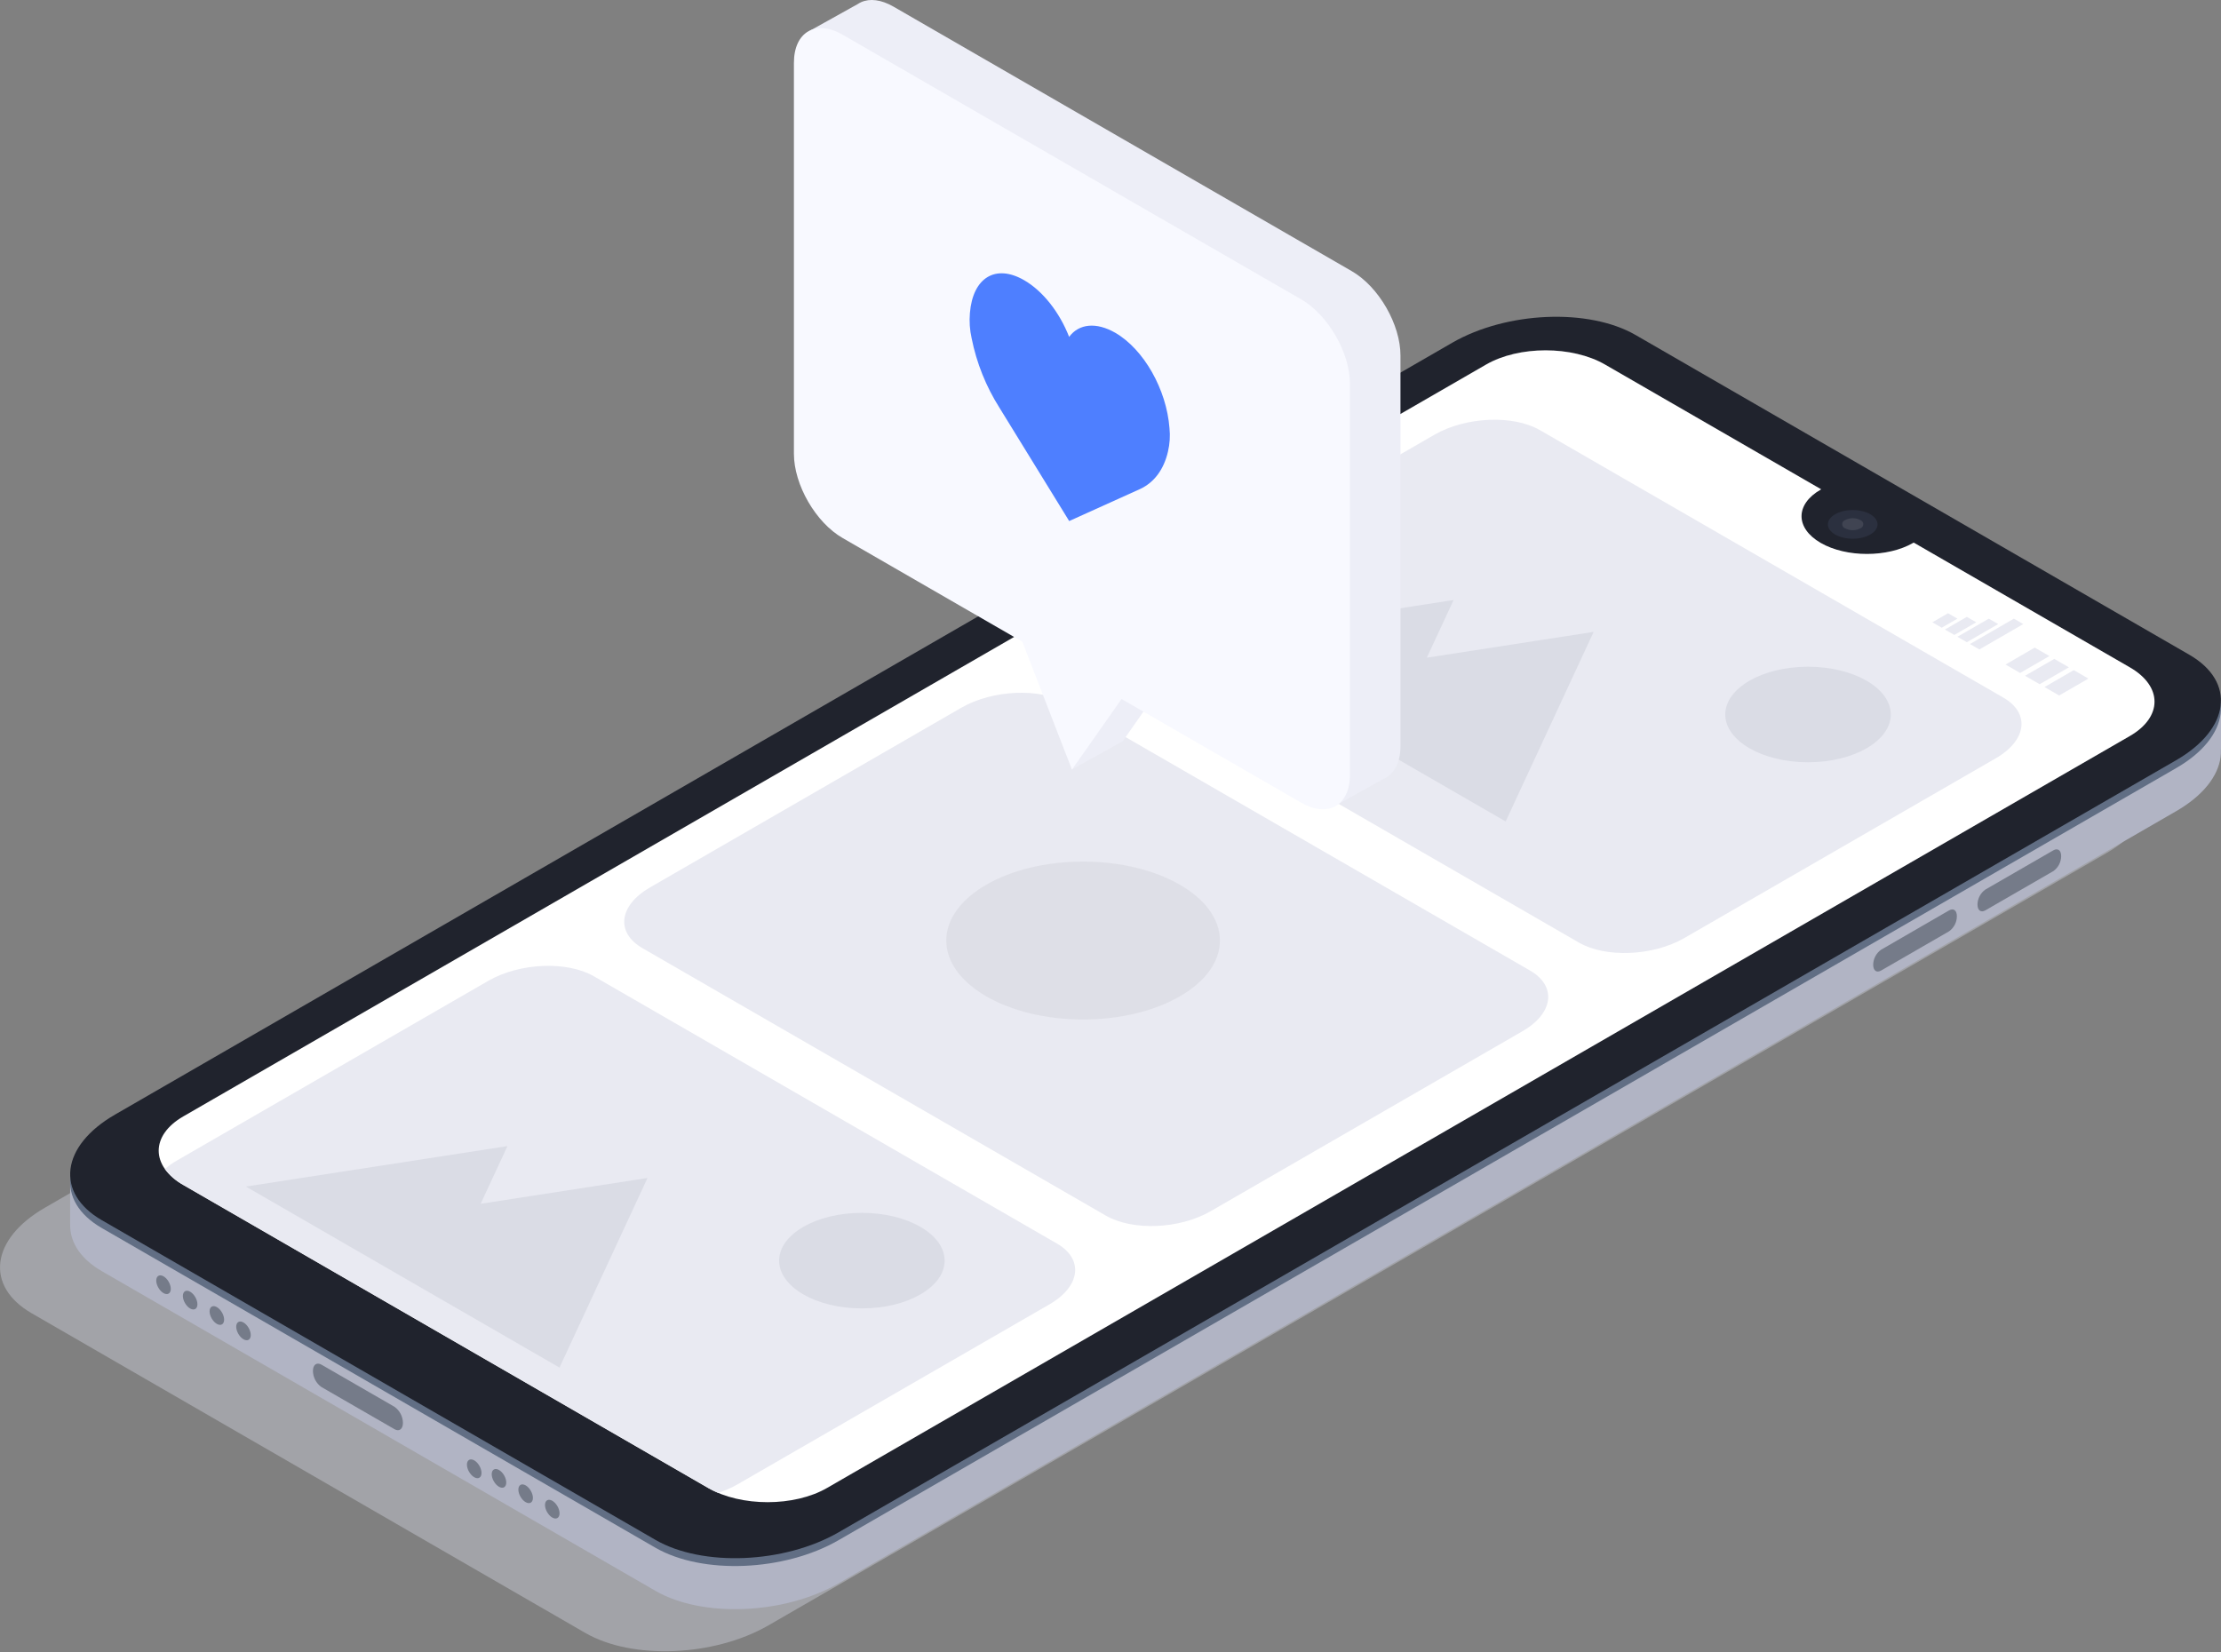 <svg width="500" height="372" viewBox="0 0 500 372" fill="none" xmlns="http://www.w3.org/2000/svg">
<rect x="0" y="0" width="500" height="372" fill="#808080" stroke="none"/>
<g clip-path="url(#clip0_1260_760)">
<path opacity="0.4" d="M131.79 367.721L7.13 295.721C-3.43 289.631 -2.11 278.981 10.13 271.941L311.22 98.101C323.42 91.101 341.86 90.291 352.42 96.391L477.08 168.391C487.64 174.491 486.31 185.141 474.08 192.181L173 366.001C160.79 373.051 142.35 373.811 131.79 367.721Z" fill="#D6D8E5"/>
<path d="M147.579 358.241L22.919 286.241C12.359 280.141 13.689 269.491 25.919 262.451L326.999 88.621C339.199 81.621 357.639 80.821 368.199 86.911L492.859 158.911C503.419 165.001 502.099 175.651 489.859 182.691L188.779 356.531C176.579 363.571 158.139 364.341 147.579 358.241Z" fill="#B1B4C4"/>
<path d="M15.79 275.791V264.311L29.25 269.391L15.79 275.791Z" fill="#B1B4C4"/>
<path d="M500 168.831V157.791L489.29 164.691L500 168.831Z" fill="#B1B4C4"/>
<path d="M147.579 348.531L22.919 276.531C12.359 270.441 13.689 259.791 25.919 252.751L326.999 78.91C339.199 71.91 357.639 71.1 368.199 77.201L492.859 149.201C503.419 155.301 502.099 165.951 489.859 172.991L188.779 346.821C176.579 353.861 158.139 354.621 147.579 348.531Z" fill="#616E84"/>
<path d="M37.967 291.294C38.608 290.924 38.61 289.728 37.972 288.623C37.334 287.519 36.297 286.923 35.657 287.293C35.016 287.663 35.013 288.859 35.651 289.963C36.289 291.068 37.326 291.664 37.967 291.294Z" fill="#757B89"/>
<path d="M43.963 294.761C44.604 294.391 44.606 293.195 43.968 292.09C43.33 290.985 42.294 290.39 41.653 290.76C41.012 291.13 41.009 292.325 41.647 293.43C42.285 294.535 43.322 295.131 43.963 294.761Z" fill="#757B89"/>
<path d="M49.974 298.226C50.615 297.856 50.618 296.66 49.98 295.555C49.342 294.45 48.305 293.855 47.664 294.225C47.023 294.595 47.021 295.79 47.659 296.895C48.297 298 49.334 298.596 49.974 298.226Z" fill="#757B89"/>
<path d="M55.971 301.691C56.611 301.321 56.614 300.126 55.976 299.021C55.338 297.916 54.301 297.32 53.66 297.69C53.02 298.06 53.017 299.256 53.655 300.361C54.293 301.466 55.33 302.061 55.971 301.691Z" fill="#757B89"/>
<path d="M107.915 332.755C108.559 332.385 108.564 331.185 107.926 330.075C107.288 328.965 106.249 328.365 105.605 328.735C104.961 329.105 104.957 330.305 105.594 331.415C106.232 332.525 107.271 333.125 107.915 332.755Z" fill="#757B89"/>
<path d="M113.489 334.902C114.13 334.532 114.132 333.337 113.495 332.232C112.857 331.127 111.82 330.531 111.179 330.901C110.538 331.271 110.536 332.467 111.174 333.572C111.811 334.677 112.848 335.272 113.489 334.902Z" fill="#757B89"/>
<path d="M119.49 338.367C120.131 337.997 120.133 336.802 119.495 335.697C118.858 334.592 117.821 333.996 117.18 334.366C116.539 334.736 116.537 335.932 117.175 337.037C117.812 338.142 118.849 338.737 119.49 338.367Z" fill="#757B89"/>
<path d="M125.486 341.834C126.127 341.464 126.129 340.268 125.492 339.163C124.854 338.059 123.817 337.463 123.176 337.833C122.535 338.203 122.533 339.399 123.171 340.503C123.809 341.608 124.845 342.204 125.486 341.834Z" fill="#757B89"/>
<path d="M88.819 321.83L72.339 312.32C71.763 311.909 71.293 311.367 70.964 310.74C70.636 310.113 70.46 309.418 70.449 308.71C70.449 307.31 71.289 306.71 72.339 307.28L88.819 316.79C89.396 317.204 89.867 317.747 90.195 318.375C90.524 319.004 90.7 319.701 90.709 320.41C90.709 321.8 89.869 322.44 88.819 321.83Z" fill="#757B89"/>
<path d="M462.27 196.151L446.94 205.001C445.94 205.561 445.18 205.001 445.18 203.671C445.19 203.014 445.355 202.368 445.661 201.786C445.967 201.204 446.405 200.702 446.94 200.321L462.27 191.471C463.27 190.911 464.02 191.471 464.02 192.801C464.011 193.457 463.848 194.102 463.544 194.684C463.24 195.266 462.803 195.768 462.27 196.151Z" fill="#757B89"/>
<path d="M438.789 209.711L423.459 218.561C422.459 219.121 421.699 218.561 421.699 217.231C421.71 216.572 421.875 215.926 422.18 215.342C422.486 214.759 422.924 214.255 423.459 213.871L438.789 205.001C439.789 204.441 440.539 205.001 440.539 206.331C440.534 206.992 440.373 207.643 440.069 208.231C439.765 208.818 439.326 209.325 438.789 209.711Z" fill="#757B89"/>
<path d="M147.579 346.761L22.919 274.761C12.359 268.661 13.689 258.011 25.919 250.971L326.999 77.141C339.199 70.141 357.639 69.341 368.199 75.431L492.859 147.431C503.419 153.521 502.099 164.171 489.859 171.211L188.779 345.051C176.579 352.091 158.139 352.861 147.579 346.761Z" fill="#20232D"/>
<path d="M479.49 150.281L430.82 122.181L430.7 122.251C424.95 125.571 415.63 125.571 409.88 122.251C404.13 118.931 404.13 113.541 409.88 110.251L410 110.191L361.33 82.091C353.94 77.821 341.95 77.821 334.56 82.091L41.27 251.391C33.88 255.651 33.88 262.571 41.27 266.841L159.42 335.061C166.82 339.331 178.8 339.331 186.19 335.061L479.49 165.731C486.88 161.461 486.88 154.541 479.49 150.281Z" fill="white"/>
<path opacity="0.5" d="M479.489 165.73L186.199 335.06C179.519 338.92 169.069 339.28 161.669 336.16C160.902 335.844 160.157 335.477 159.439 335.06L41.279 266.84C39.646 265.964 38.228 264.734 37.129 263.24C34.339 259.24 35.719 254.59 41.279 251.39L334.559 82.05C341.949 77.79 353.929 77.79 361.329 82.05L409.999 110.16L409.879 110.23C404.129 113.55 404.129 118.92 409.879 122.23C415.629 125.54 424.959 125.56 430.699 122.23L430.809 122.17L479.489 150.27C486.879 154.55 486.879 161.46 479.489 165.73Z" fill="url(#paint0_linear_1260_760)"/>
<path d="M417.09 121.311C420.177 121.311 422.68 119.864 422.68 118.081C422.68 116.297 420.177 114.851 417.09 114.851C414.003 114.851 411.5 116.297 411.5 118.081C411.5 119.864 414.003 121.311 417.09 121.311Z" fill="#2B303F"/>
<path opacity="0.1" d="M415.44 119.001C415.232 118.94 415.05 118.814 414.92 118.641C414.79 118.468 414.72 118.257 414.72 118.041C414.72 117.825 414.79 117.614 414.92 117.441C415.05 117.268 415.232 117.142 415.44 117.081C415.954 116.825 416.52 116.691 417.095 116.691C417.669 116.691 418.236 116.825 418.75 117.081C418.957 117.142 419.14 117.268 419.27 117.441C419.4 117.614 419.47 117.825 419.47 118.041C419.47 118.257 419.4 118.468 419.27 118.641C419.14 118.814 418.957 118.94 418.75 119.001C418.236 119.257 417.669 119.391 417.095 119.391C416.52 119.391 415.954 119.257 415.44 119.001Z" fill="white"/>
<path d="M355.429 212.24L251.119 152C245.059 148.5 245.819 142.39 252.819 138.35L322.999 97.85C329.999 93.85 340.599 93.36 346.659 96.85L450.999 157.09C457.059 160.59 456.299 166.7 449.299 170.75L379.129 211.26C372.079 215.3 361.489 215.74 355.429 212.24Z" fill="#E9EAF2"/>
<path d="M358.769 142.29L321.209 148.1L327.239 135.11L268.359 144.22L284.819 153.72L311.459 169.1L338.959 184.98L358.769 142.29Z" fill="#DADCE5"/>
<path d="M407.029 171.651C417.318 171.651 425.659 166.833 425.659 160.891C425.659 154.948 417.318 150.131 407.029 150.131C396.74 150.131 388.399 154.948 388.399 160.891C388.399 166.833 396.74 171.651 407.029 171.651Z" fill="#DADCE5"/>
<path d="M248.929 273.72L144.619 213.5C138.559 210 139.319 203.89 146.319 199.84L216.479 159.33C223.479 155.33 234.079 154.85 240.139 158.33L344.449 218.55C350.509 222.06 349.749 228.17 342.749 232.21L272.579 272.72C265.579 276.79 254.999 277.22 248.929 273.72Z" fill="#E9EAF2"/>
<path d="M236.25 293.721L166.08 334.221C164.685 335.026 163.206 335.676 161.67 336.161C160.903 335.845 160.158 335.477 159.44 335.061L41.28 266.841C39.646 265.964 38.229 264.734 37.13 263.241C37.96 262.515 38.861 261.875 39.82 261.331L110 220.821C117 216.821 127.6 216.341 133.66 219.821L238 280.061C244 283.561 243.25 289.671 236.25 293.721Z" fill="#E9EAF2"/>
<path d="M145.769 265.26L108.209 271.07L114.239 258.08L55.359 267.19L71.829 276.7L98.459 292.08L125.959 307.95L145.769 265.26Z" fill="#DADCE5"/>
<path d="M194.029 294.63C204.318 294.63 212.659 289.813 212.659 283.87C212.659 277.928 204.318 273.11 194.029 273.11C183.74 273.11 175.399 277.928 175.399 283.87C175.399 289.813 183.74 294.63 194.029 294.63Z" fill="#DADCE5"/>
<path d="M437.13 141.351L435.02 140.131L438.55 138.091L440.66 139.311L437.13 141.351Z" fill="#E9EAF2"/>
<path d="M439.96 142.98L437.84 141.76L442.78 138.91L444.9 140.13L439.96 142.98Z" fill="#E9EAF2"/>
<path d="M442.779 144.611L440.659 143.391L447.719 139.311L449.839 140.531L442.779 144.611Z" fill="#E9EAF2"/>
<path d="M445.599 146.241L443.489 145.021L453.369 139.311L455.489 140.531L445.599 146.241Z" fill="#E9EAF2"/>
<path d="M454.779 151.54L451.489 149.64L458.069 145.83L461.369 147.73L454.779 151.54Z" fill="#E9EAF2"/>
<path d="M459.17 154.07L455.88 152.17L462.47 148.37L465.76 150.27L459.17 154.07Z" fill="#E9EAF2"/>
<path d="M463.56 156.61L460.27 154.71L466.86 150.9L470.15 152.81L463.56 156.61Z" fill="#E9EAF2"/>
<path d="M304.319 61.06L201.139 1.49C198.339 -0.12 195.799 -0.38 193.859 0.49C193.591 0.612 193.333 0.756 193.089 0.92L182.319 6.92L190.159 17.921V95.781C190.159 102.78 195.079 111.3 201.159 114.78L241.579 138.11L246.499 150.8L241.339 173.25L252.749 166.91L263.899 151L298.899 171.22L300.129 181.71L311.429 175.41C313.779 174.41 315.279 171.86 315.279 168V80.081C315.299 73.081 310.389 64.561 304.319 61.06Z" fill="#EDEEF7"/>
<path d="M292.91 67.401L189.729 7.831C183.669 4.331 178.729 7.171 178.729 14.171V102.171C178.729 109.171 183.649 117.691 189.729 121.171L230.149 144.501L241.32 173.301L252.49 157.401L292.91 180.741C298.979 184.241 303.91 181.401 303.91 174.401V86.421C303.89 79.421 298.999 70.901 292.91 67.401Z" fill="#F8F9FF"/>
<path d="M263.28 96.42C262.62 87.68 257.49 78.65 251.08 74.94C246.81 72.48 242.89 72.87 240.69 75.86C238.51 70.29 234.76 65.52 230.55 63.09C224.14 59.39 219.01 62.5 218.35 70.48C218.187 72.389 218.319 74.311 218.74 76.18C219.85 81.73 221.972 87.028 225 91.81L240.7 117.33L256.7 110.1C259.85 108.62 262.01 105.71 262.94 101.68C263.347 99.958 263.462 98.18 263.28 96.42Z" fill="#4E7FFF"/>
<path opacity="0.05" d="M243.829 229.571C260.84 229.571 274.629 221.61 274.629 211.791C274.629 201.971 260.84 194.011 243.829 194.011C226.819 194.011 213.029 201.971 213.029 211.791C213.029 221.61 226.819 229.571 243.829 229.571Z" fill="black"/>
</g>
<defs>
<linearGradient id="paint0_linear_1260_760" x1="260.379" y1="338.26" x2="260.379" y2="78.861" gradientUnits="userSpaceOnUse">
<stop offset="0.21" stop-color="white" stop-opacity="0"/>
<stop offset="1" stop-color="white" stop-opacity="0.2"/>
</linearGradient>
<clipPath id="clip0_1260_760">
<rect width="500" height="371.83" fill="white"/>
</clipPath>
</defs>
</svg>
